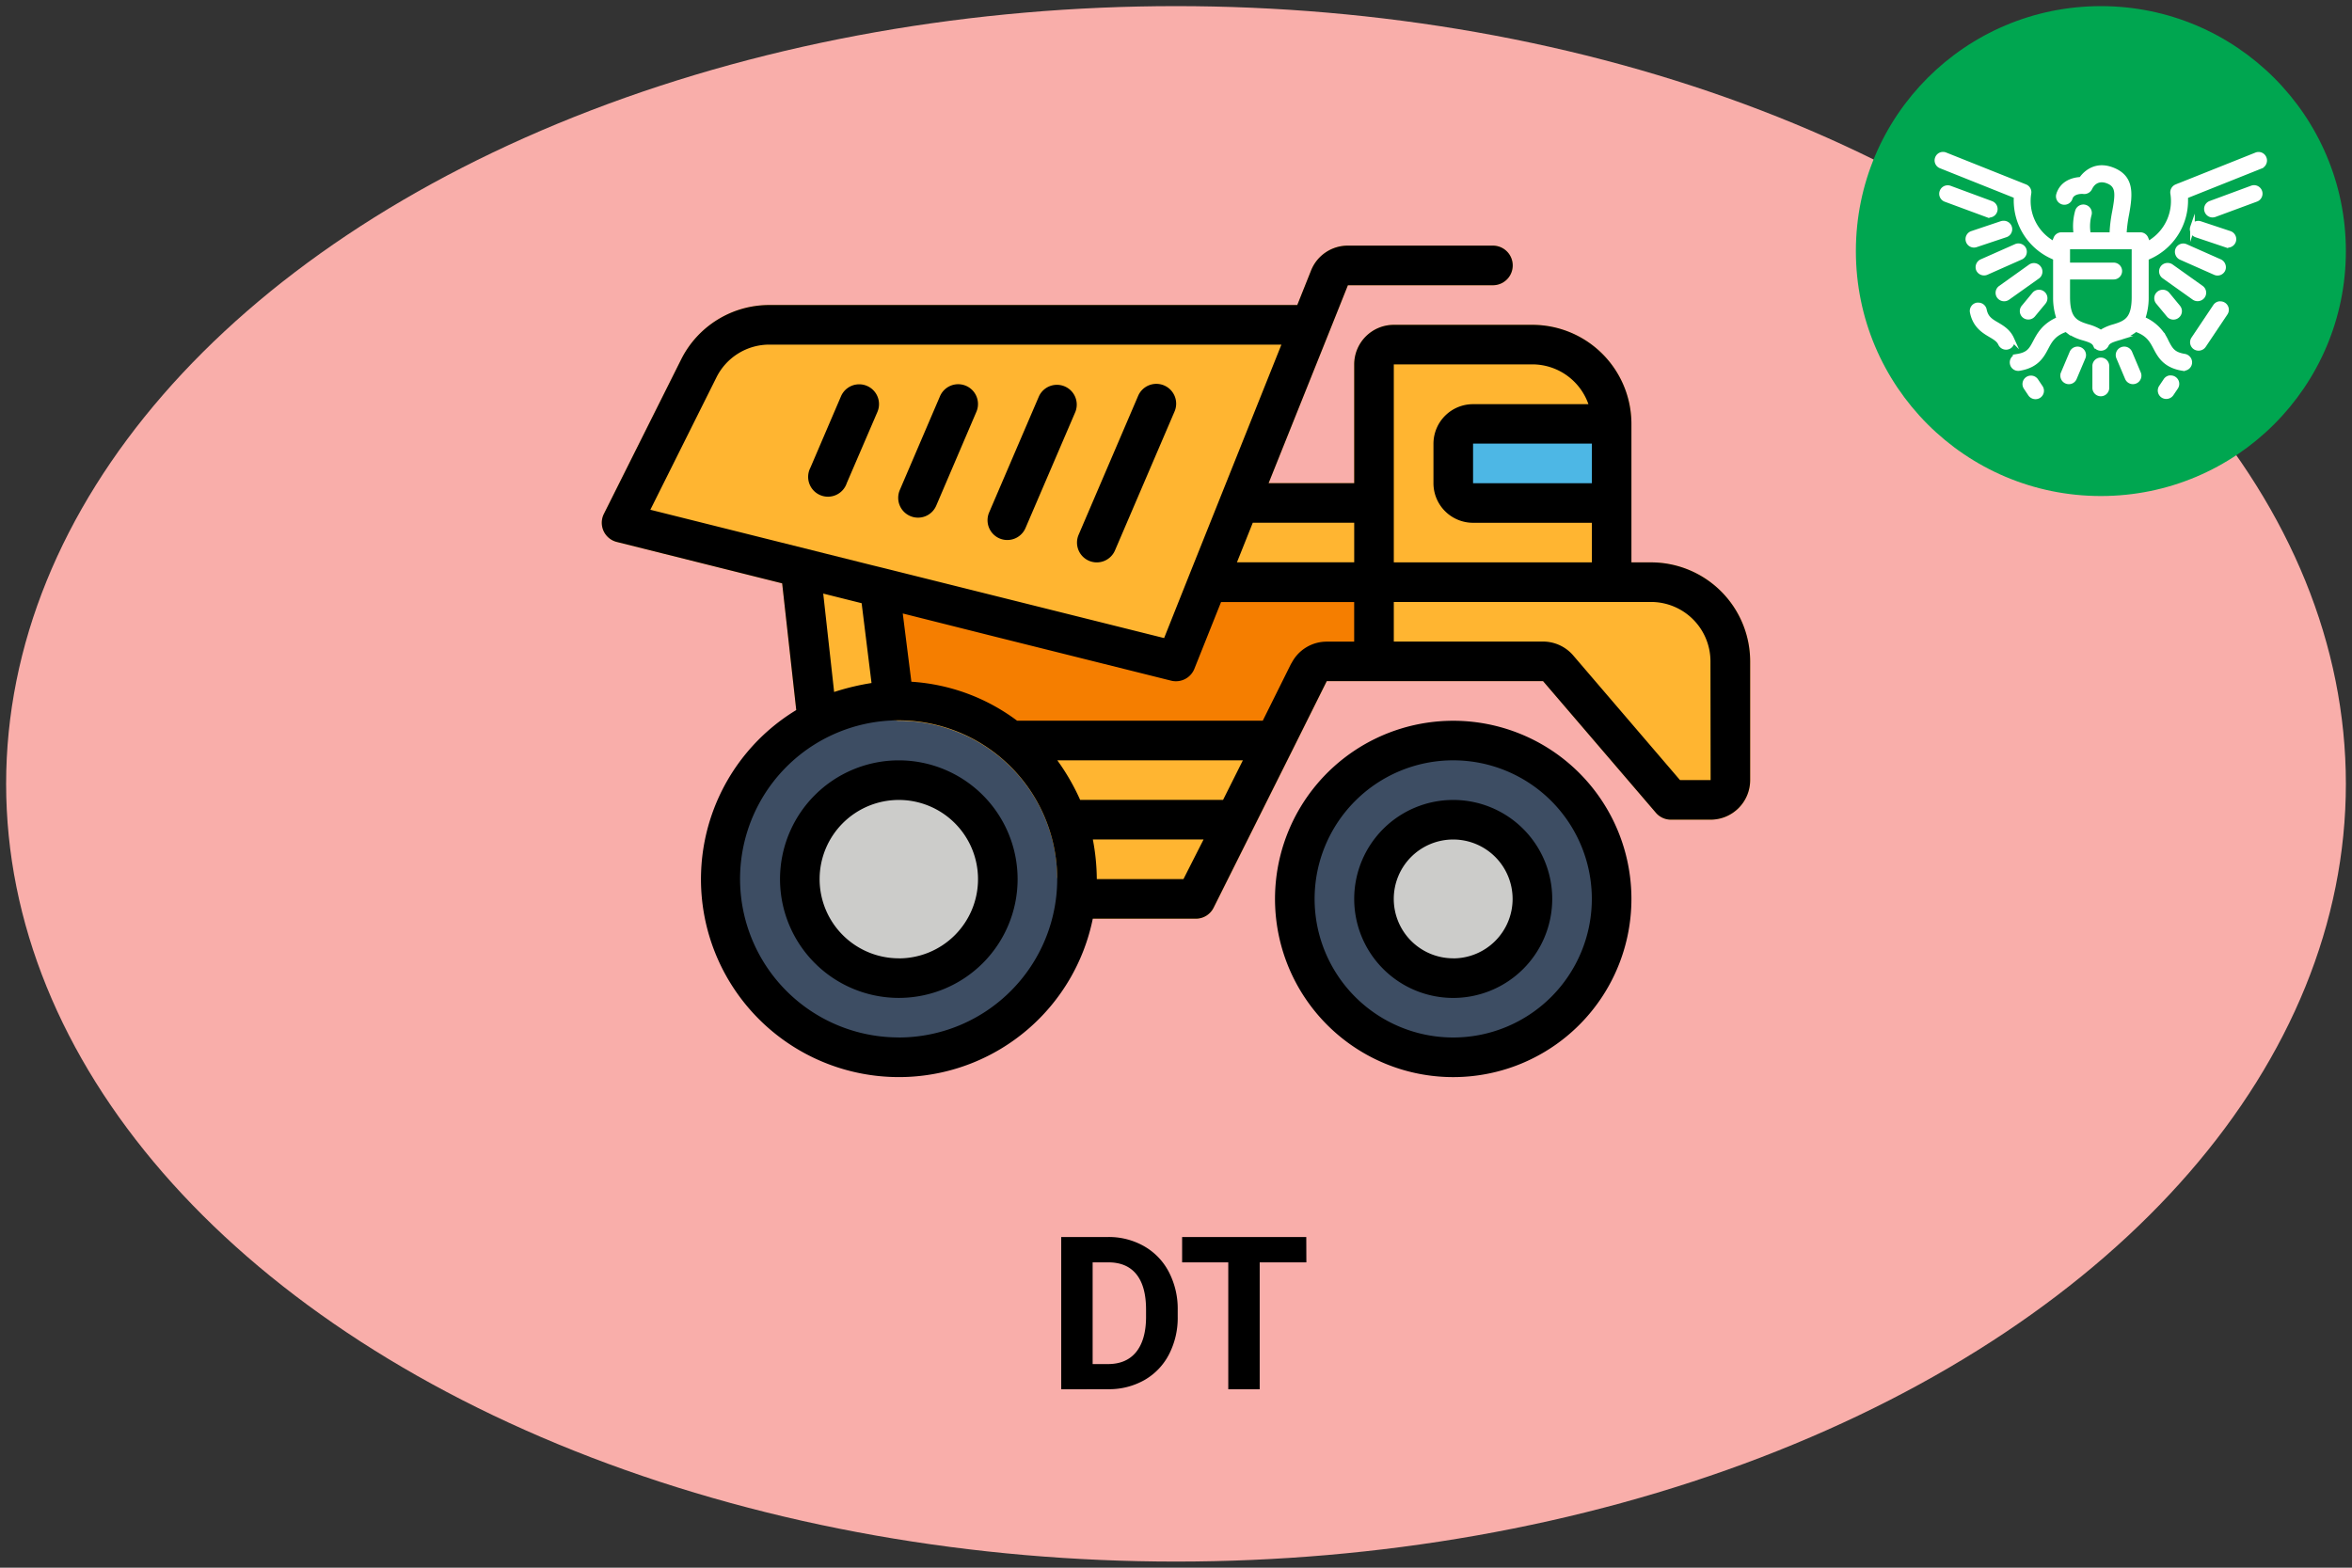 <svg xmlns="http://www.w3.org/2000/svg" viewBox="0 0 768 512"><rect x="0" y="0" width="768" height="512" fill="#333333" stroke="none"/><defs><style>.cls-1{fill:#f9aeaa;}.cls-2{fill:#3d4d63;}.cls-3{fill:#ccccca;}.cls-4{fill:#ffb531;}.cls-5{fill:#f57e00;}.cls-6{fill:#4db7e5;}.cls-7{fill:#00a650;}.cls-8{fill:#fff;stroke:#fff;stroke-miterlimit:10;stroke-width:1.5px;}</style></defs><title>dt-01-moi-on</title><g id="Equipments"><g id="base"><ellipse class="cls-1" cx="384" cy="256" rx="382" ry="254"/></g><g id="icon-dump_truck"><circle id="color" class="cls-2" cx="293.29" cy="287.12" r="58.39"/><circle id="color-2" data-name="color" class="cls-2" cx="474.52" cy="293.58" r="51.92"/><circle id="color-3" data-name="color" class="cls-3" cx="293.29" cy="287.12" r="33.58"/><circle id="color-4" data-name="color" class="cls-3" cx="474.52" cy="293.58" r="27.12"/><path id="color-5" data-name="color" class="cls-4" d="M356.85,300.05h33.62a6.47,6.47,0,0,0,5.82-3.57l25.86-51.73,11.1-22.29h70.62l36.85,43a6.46,6.46,0,0,0,4.92,2.25h12.93a12.92,12.92,0,0,0,12.93-12.93V216a32.37,32.37,0,0,0-32.33-32.33h-6.46V138.41a32.37,32.37,0,0,0-32.33-32.32H455.12A12.93,12.93,0,0,0,442.19,119v38.79H414.24L434,108.5l6.13-15.34h47.35a6.47,6.47,0,0,0,0-12.94H440.1a12.89,12.89,0,0,0-12,8.13l-4.5,11.27H251.28a32.14,32.14,0,0,0-28.91,17.87l-25.19,50.36A6.46,6.46,0,0,0,201.4,177l54,13.52,4.6,41.38,33.22,3.49a51.73,51.73,0,0,1,52,51.35ZM519.78,157.81H481V144.88h38.8Z"/><path id="color-6" data-name="color" class="cls-5" d="M287,193.88l6.27,34.85s29.89,2.68,39,14.94h84.05l12.93-24.9,22.23-1.52V190.14H395.71L384,213.6Z"/><rect id="color-7" data-name="color" class="cls-6" x="476.98" y="139.07" width="46.64" height="23.03"/><path d="M474.52,235.4a58.19,58.19,0,1,0,58.19,58.18A58.18,58.18,0,0,0,474.52,235.4Zm0,103.44a45.26,45.26,0,1,1,45.26-45.26A45.26,45.26,0,0,1,474.52,338.84Z"/><path d="M474.52,261.26a32.33,32.33,0,1,0,32.33,32.32A32.32,32.32,0,0,0,474.52,261.26Zm0,51.72a19.4,19.4,0,1,1,19.39-19.4A19.4,19.4,0,0,1,474.52,313Z"/><path d="M293.49,248.33a38.79,38.79,0,1,0,38.79,38.79A38.8,38.8,0,0,0,293.49,248.33Zm0,64.65a25.86,25.86,0,1,1,25.86-25.86A25.86,25.86,0,0,1,293.49,313Z"/><path d="M539.17,183.67h-6.46V138.41a32.37,32.37,0,0,0-32.33-32.32H455.12A12.93,12.93,0,0,0,442.19,119v38.79H414.24L434,108.5l6.13-15.34h47.35a6.47,6.47,0,0,0,0-12.94H440.1a12.89,12.89,0,0,0-12,8.13l-4.5,11.27H251.28a32.14,32.14,0,0,0-28.91,17.87l-25.19,50.36A6.46,6.46,0,0,0,201.4,177l54,13.52,4.6,41.38a64.62,64.62,0,1,0,96.83,68.14h33.62a6.47,6.47,0,0,0,5.82-3.57l25.86-51.73,11.1-22.29h70.62l36.85,43a6.46,6.46,0,0,0,4.92,2.25h12.93a12.92,12.92,0,0,0,12.93-12.93V216A32.37,32.37,0,0,0,539.17,183.67Zm-19.39-25.86H481V144.88h38.8ZM455.12,119h45.26A19.44,19.44,0,0,1,518.67,132H481a12.93,12.93,0,0,0-12.93,12.93v12.93A12.93,12.93,0,0,0,481,170.74h38.8v12.93H455.12Zm-46.05,51.72h33.12v12.93H403.9l1.1-2.74ZM233.93,123.27a19.29,19.29,0,0,1,17.35-10.72H418.42l-23.68,59.21-6.4,16-8.22,20.63-51.77-12.93-39.57-9.88-4.08-1-72.34-18.1ZM272.37,226l-3.56-32.14L281.35,197l3.23,26.07A80.08,80.08,0,0,0,272.37,226Zm21.12,112.82a51.78,51.78,0,1,1,36.68-15.29A51.73,51.73,0,0,1,293.49,338.84Zm51.72-90.51h60.63l-6.47,12.93H352.7a71.66,71.66,0,0,0-7.46-12.93Zm41.23,38.79h-28.3a71,71,0,0,0-1.29-12.93H393Zm35.21-70.47-9.32,18.75H332.12a64.32,64.32,0,0,0-34.53-12.73l-2.81-22.29L325.17,208l57.23,14.3a6.15,6.15,0,0,0,1.6.19,6.46,6.46,0,0,0,6-4.06l8.71-21.8h43.47v12.93h-8.94a12.87,12.87,0,0,0-11.56,7.12Zm136.92,38.14h-10L513.7,214.06a13,13,0,0,0-9.83-4.53H455.12V196.6h84a19.41,19.41,0,0,1,19.4,19.4Z"/><path d="M355.59,183.15a6.46,6.46,0,0,0,8.49-3.4l19.4-45.25a6.47,6.47,0,1,0-11.89-5.1L352.2,174.66A6.46,6.46,0,0,0,355.59,183.15Z"/><path d="M326.36,175.84a6.47,6.47,0,0,0,8.5-3.39l16.29-37.95a6.47,6.47,0,0,0-11.88-5.11l-16.3,38A6.47,6.47,0,0,0,326.36,175.84Z"/><path d="M297.22,168.54a6.46,6.46,0,0,0,8.49-3.4l13.11-30.64a6.46,6.46,0,1,0-11.88-5.1l-13.13,30.65A6.47,6.47,0,0,0,297.22,168.54Z"/><path d="M286.5,134.54a6.47,6.47,0,0,0-11.89-5.11l-10,23.34a6.47,6.47,0,1,0,11.89,5Z"/></g><path d="M346.52,453.74V404h15.31a23.24,23.24,0,0,1,11.74,3,20.57,20.57,0,0,1,8.09,8.41,26,26,0,0,1,2.9,12.39V430a26,26,0,0,1-2.85,12.34,20.42,20.42,0,0,1-8,8.37,23.41,23.41,0,0,1-11.72,3Zm10.26-41.46V445.5h5q6,0,9.2-3.93c2.11-2.62,3.2-6.37,3.24-11.24V427.7q0-7.59-3.14-11.51t-9.2-3.91Z"/><path d="M426.57,412.28H411.33v41.46H401.07V412.28H386V404h40.54Z"/><g id="moi"><circle class="cls-7" cx="686" cy="82" r="80"/><g id="eagle"><path class="cls-8" d="M687.43,118.15a2,2,0,0,0-3.45,1.43v7.09a2,2,0,1,0,4,0v-7.09A2,2,0,0,0,687.43,118.15Z"/><path class="cls-8" d="M698.33,121.91l-2.84-6.73a2,2,0,0,0-1.87-1.23,2,2,0,0,0-.78.16,2,2,0,0,0-1.07,2.65l2.84,6.72a2,2,0,1,0,3.72-1.57Z"/><path class="cls-8" d="M680.25,115.21a2,2,0,0,0-1.09-1.1h0a2,2,0,0,0-.79-.16,2.06,2.06,0,0,0-.76.15,2,2,0,0,0-1.1,1.08l-2.84,6.73a2,2,0,0,0,0,1.55,2,2,0,0,0,1.09,1.1,2,2,0,0,0,2.64-1.08l2.84-6.72A2,2,0,0,0,680.25,115.21Z"/><path class="cls-8" d="M727,100.79a2,2,0,0,0-.85-1.28h0a2,2,0,0,0-1.13-.34,2.56,2.56,0,0,0-.39,0,2,2,0,0,0-1.29.86l-7.11,10.62a2,2,0,0,0,.55,2.8,2.07,2.07,0,0,0,2.81-.55l7.11-10.62A2,2,0,0,0,727,100.79Z"/><path class="cls-8" d="M710.81,125a2,2,0,0,0-.86-1.29h0a2,2,0,0,0-1.12-.34,1.81,1.81,0,0,0-.4,0,2,2,0,0,0-1.28.86l-1.47,2.19a2,2,0,0,0,.56,2.8,2.06,2.06,0,0,0,2.8-.55l1.47-2.19A2,2,0,0,0,710.81,125Z"/><path class="cls-8" d="M664.85,124.31a2,2,0,0,0-1.68-.89,2,2,0,0,0-1.12.34,2,2,0,0,0-.55,2.8l1.46,2.19a2.07,2.07,0,0,0,2.8.55,2,2,0,0,0,.56-2.8Z"/><path class="cls-8" d="M656.89,110.62c-1.11-2.45-3.09-3.62-4.83-4.65-2-1.16-3.55-2.09-4.09-4.76a2,2,0,0,0-2-1.62,1.87,1.87,0,0,0-.4,0A2,2,0,0,0,644,102c.9,4.44,3.85,6.17,6,7.44,1.46.87,2.62,1.55,3.2,2.83a2,2,0,1,0,3.68-1.66Z"/><path class="cls-8" d="M739.34,53.19a2,2,0,0,0,0-1.55h0a2,2,0,0,0-1.07-1.1,2,2,0,0,0-1.55,0l-26.05,10.4a2.06,2.06,0,0,0-1.23,2.26A15.83,15.83,0,0,1,703,78.55l-1.54,1.09-.71-1.75a2,2,0,0,0-1.88-1.27h-5.24l.11-1.6a48.78,48.78,0,0,1,.75-5.19c1.18-6.55,1.62-11.75-4.39-14.28-5.62-2.37-9,.94-10.2,2.48l-.4.5-.64.07c-2,.2-5.5,1.11-6.68,4.93A2,2,0,1,0,676,64.72c.68-2.23,3.73-2.22,4.45-2.1a2.09,2.09,0,0,0,2-1.19c1.18-2.44,3.43-3.25,6-2.16,3.34,1.4,3,4.34,2,9.84a47.28,47.28,0,0,0-.82,6.09l-.07,1.42h-7.65l-.13-1.35a14.69,14.69,0,0,1,.41-5.07,2,2,0,0,0-1.3-2.56,2,2,0,0,0-1.54.13,2,2,0,0,0-1,1.18,17.88,17.88,0,0,0-.65,6.08l.1,1.59h-4.66a2,2,0,0,0-1.87,1.27l-.71,1.75L669,78.55a15.78,15.78,0,0,1-6.49-15.35,2,2,0,0,0-1.23-2.28l-26.05-10.4a2,2,0,0,0-1.55,0,2,2,0,0,0-1.07,1.1,2,2,0,0,0,1.12,2.63l24.57,9.82,0,1a20.12,20.12,0,0,0,12,18.81l.85.4V97a20.56,20.56,0,0,0,.77,5.93l.36,1.21-1.13.56c-3.93,2-5.4,4.76-6.58,7-1.34,2.53-2.14,4.06-5.87,4.66a2,2,0,0,0-1.32.82,2,2,0,0,0-.35,1.5,2,2,0,0,0,2.34,1.67c5.69-.92,7.4-4.16,8.77-6.76,1.16-2.2,2.25-4.27,5.68-5.67l.8-.33.69.53a15.58,15.58,0,0,0,5.13,2.36c1.86.57,3.2,1,3.73,2.15A2,2,0,0,0,686,113.8a2,2,0,0,0,1.83-1.18c.54-1.17,1.88-1.58,3.74-2.15a15.37,15.37,0,0,0,5.13-2.36l.69-.53.8.33c3.42,1.4,4.52,3.47,5.67,5.66,1.38,2.61,3.09,5.85,8.81,6.77a1.66,1.66,0,0,0,.32,0,2,2,0,0,0,1.64-3.21,2.08,2.08,0,0,0-1.32-.81c-3.73-.6-4.54-2.13-5.87-4.67a14.31,14.31,0,0,0-6.58-7l-1.13-.56.36-1.21a20.56,20.56,0,0,0,.77-5.93V84.33l.85-.41a20.11,20.11,0,0,0,12-18.8l0-1,24.57-9.81A2.06,2.06,0,0,0,739.34,53.19ZM696.81,97c0,7.13-2.43,8.39-6.43,9.61h0a15.62,15.62,0,0,0-3.61,1.44l-.77.47-.78-.47a15.28,15.28,0,0,0-3.6-1.44c-4-1.23-6.44-2.49-6.44-9.62V90.52h15a2,2,0,0,0,0-4h-15V80.66h21.63Z"/><path class="cls-8" d="M665.77,87.52a2,2,0,0,0-1.65-.85,2,2,0,0,0-1.17.38h0L653.22,94a2,2,0,0,0-.47,2.81,2.08,2.08,0,0,0,2.82.48l9.73-6.92A2,2,0,0,0,665.77,87.52Z"/><path class="cls-8" d="M660.92,83a2,2,0,0,0,0-1.55,2,2,0,0,0-1.12-1.06,2.06,2.06,0,0,0-.73-.14,2,2,0,0,0-.82.18h0L647.1,85.37A2,2,0,0,0,646,86.49a2,2,0,0,0,0,1.55,2.06,2.06,0,0,0,2.67,1l11.11-4.93A2,2,0,0,0,660.92,83Z"/><path class="cls-8" d="M654.81,76.79a2,2,0,0,0-.64-3.93,2,2,0,0,0-.64.1l-9.61,3.23A2,2,0,0,0,645.21,80Z"/><path class="cls-8" d="M634.09,62.59a2,2,0,0,0,1.2,2.59l13.53,5a2,2,0,0,0,1.39-3.79l-13.53-5a1.86,1.86,0,0,0-.69-.12A2,2,0,0,0,634.09,62.59Z"/><path class="cls-8" d="M664.23,96.11l-3.48,4.21a2,2,0,0,0,.27,2.84,2.07,2.07,0,0,0,2.85-.27l3.47-4.2a2,2,0,1,0-3.11-2.58Z"/><path class="cls-8" d="M706.7,90.34l9.73,6.92a2.08,2.08,0,0,0,2.82-.48,2,2,0,0,0-.48-2.82L709,87a2,2,0,0,0-1.16-.37,2,2,0,0,0-1.18,3.67Z"/><path class="cls-8" d="M712.14,84.13l11.12,4.93a2,2,0,0,0,2.66-1,2,2,0,0,0,0-1.55,2,2,0,0,0-1.06-1.12l-11.12-4.93a2,2,0,0,0-2.66,1,2,2,0,0,0,0,1.55A2,2,0,0,0,712.14,84.13Z"/><path class="cls-8" d="M715.91,74.23a2,2,0,0,0,1.28,2.56l9.6,3.23a2,2,0,1,0,1.29-3.83L718.47,73a2,2,0,0,0-2.56,1.27Z"/><path class="cls-8" d="M720.59,68.94a2,2,0,0,0,2.59,1.2l13.53-5a2,2,0,0,0-1.39-3.79l-13.53,5A2,2,0,0,0,720.59,68.94Z"/><path class="cls-8" d="M707.77,96.11a2,2,0,0,0-3.12,2.58l3.48,4.2a2,2,0,0,0,2.84.28,2,2,0,0,0,.27-2.85Z"/></g></g></g></svg>